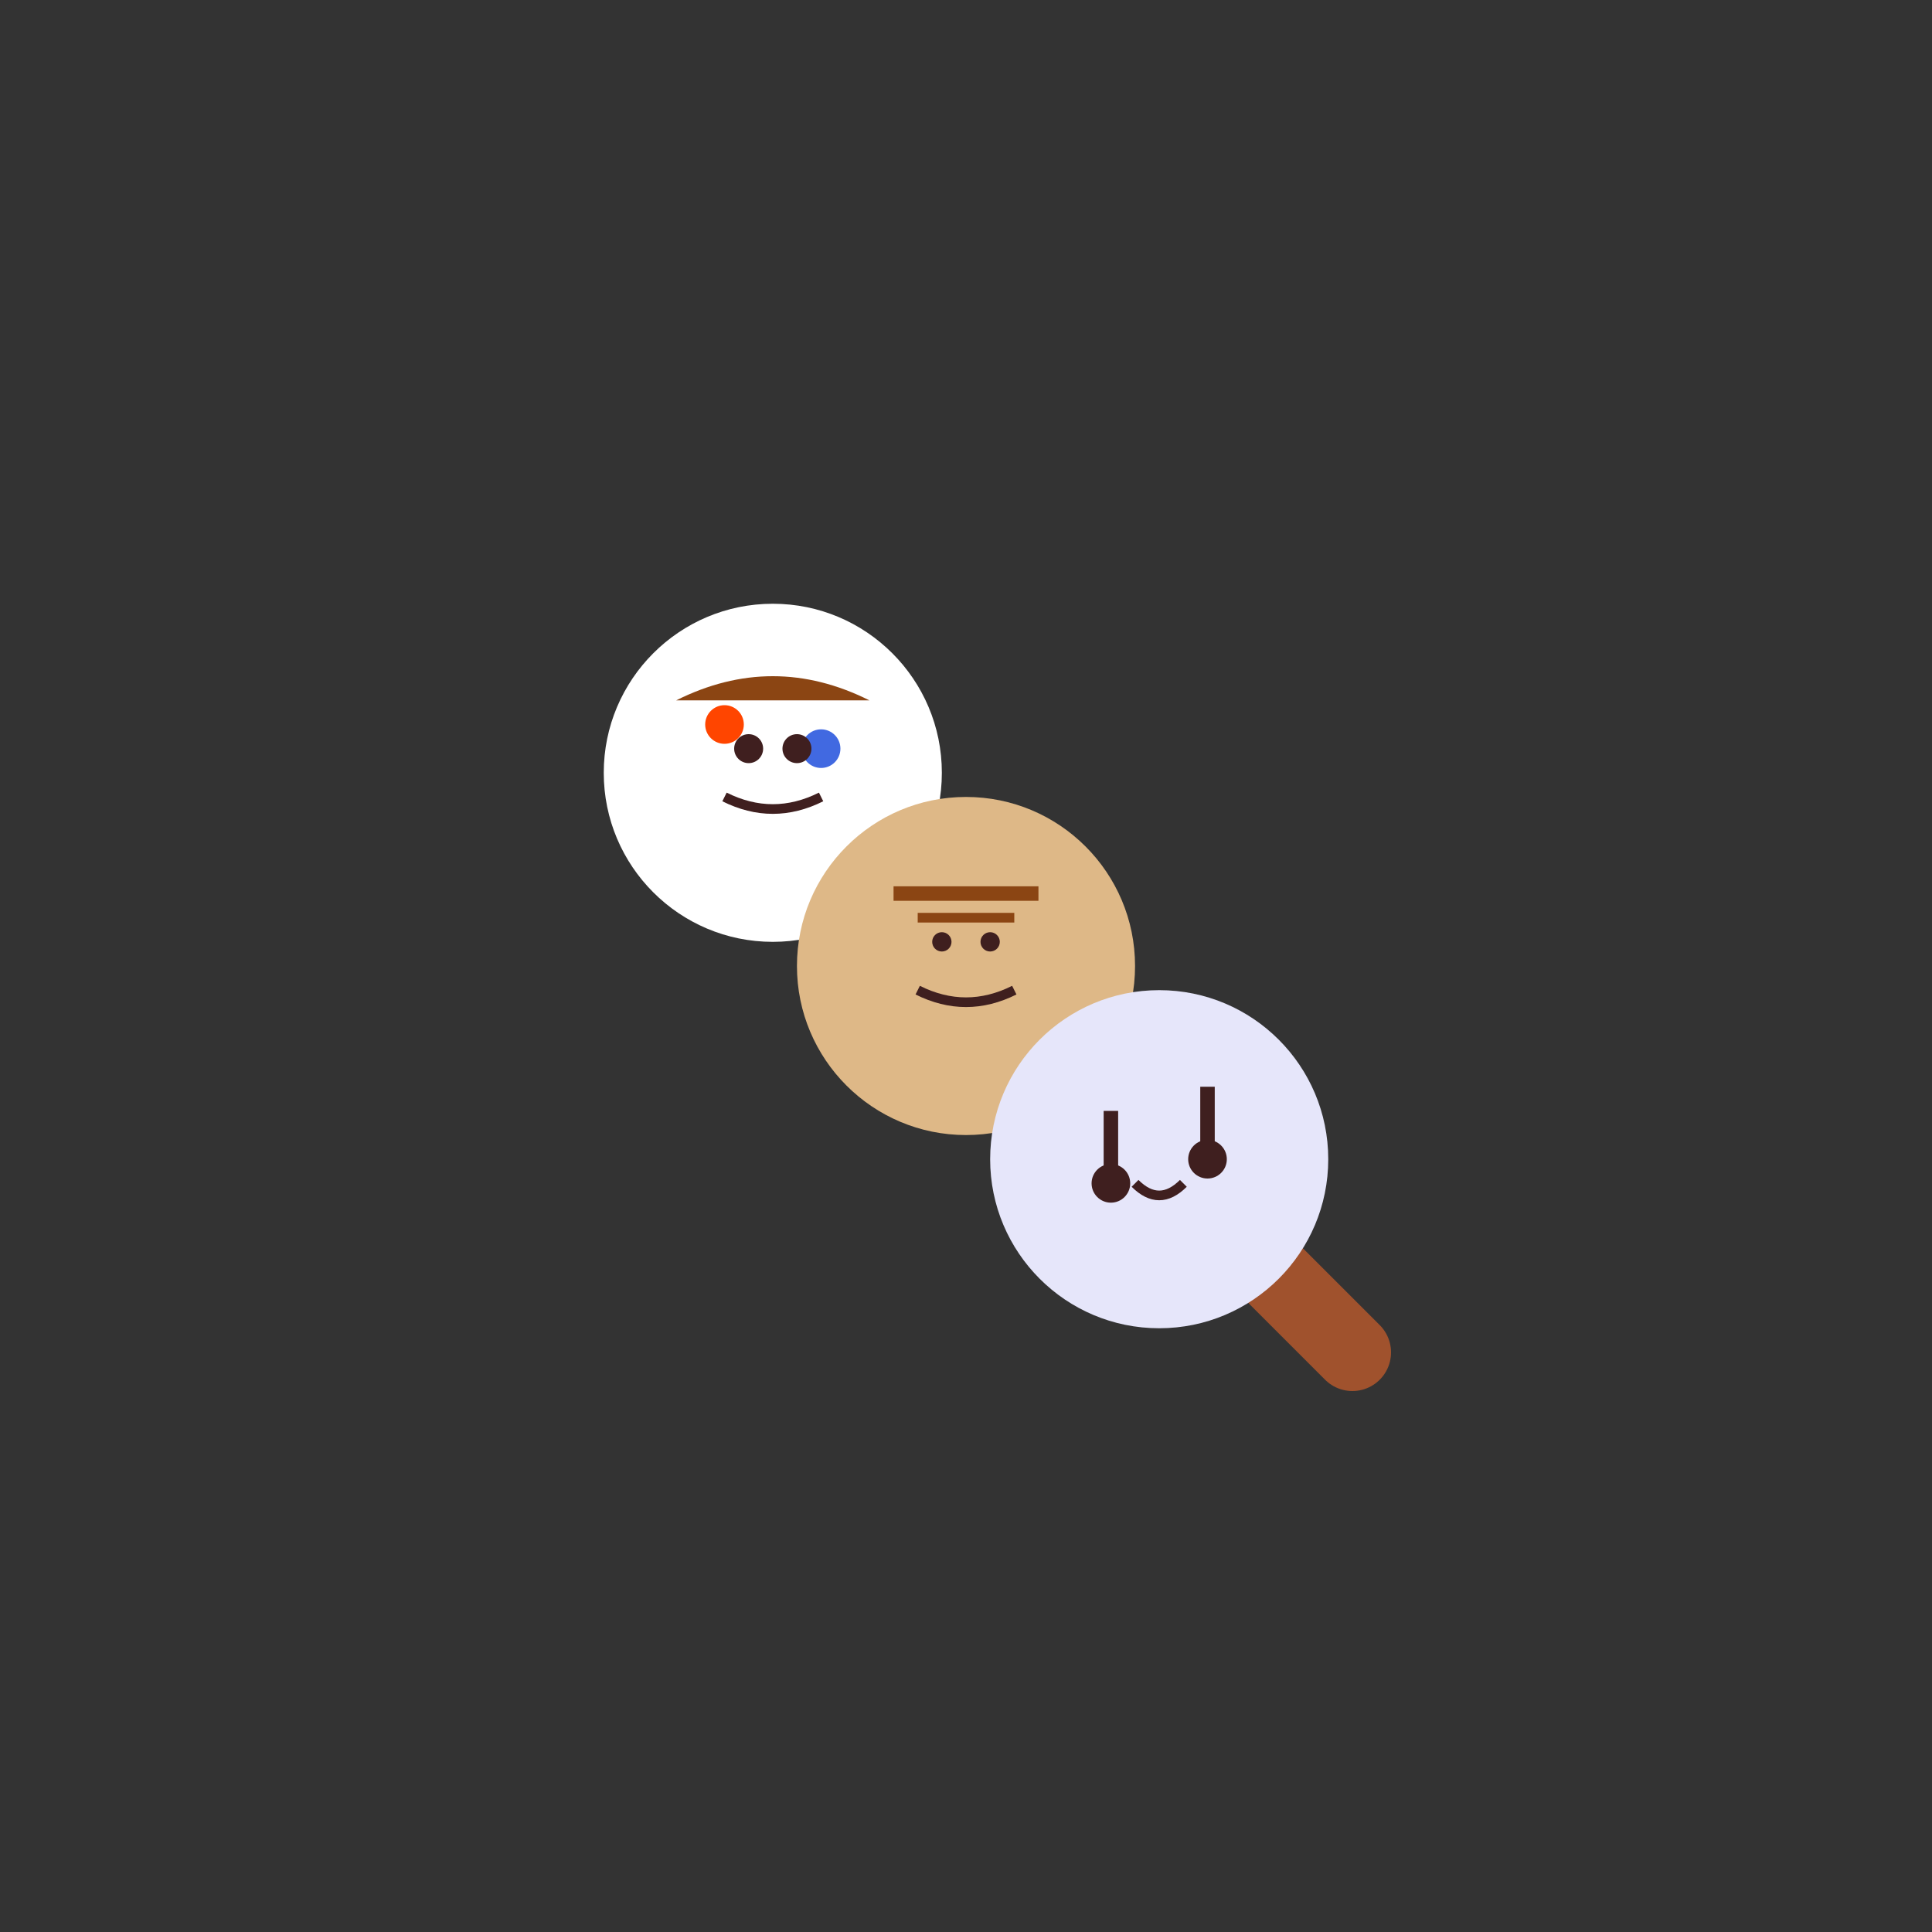 <?xml version="1.0" encoding="UTF-8"?>
<svg width="400" height="400" viewBox="0 0 400 400" fill="none" xmlns="http://www.w3.org/2000/svg">
    <rect x="0" y="0" width="400" height="400" fill="#333333" stroke="none"/>
    <!-- 대각선 막대와 손잡이 -->
    <path d="M160 160 L240 240" stroke="#A0522D" stroke-width="16" stroke-linecap="round"/>
    <path d="M240 240 L280 280" stroke="#A0522D" stroke-width="16" stroke-linecap="round"/>
    
    <!-- 상단 당고 (화가) -->
    <circle cx="160" cy="160" r="35" fill="#FFFFFF"/>
    <!-- 베레모 -->
    <path d="M140 145 Q160 135 180 145" fill="#8B4513"/>
    <!-- 물감 얼룩 -->
    <circle cx="150" cy="150" r="4" fill="#FF4500"/>
    <circle cx="170" cy="155" r="4" fill="#4169E1"/>
    <!-- 예술적인 표정 -->
    <path d="M150 165 Q160 170 170 165" stroke="#3F1F1F" stroke-width="2"/>
    <circle cx="155" cy="155" r="3" fill="#3F1F1F"/>
    <circle cx="165" cy="155" r="3" fill="#3F1F1F"/>

    <!-- 중간 당고 (조각가) -->
    <circle cx="200" cy="200" r="35" fill="#DEB887"/>
    <!-- 조각 도구 -->
    <path d="M185 185 L215 185" stroke="#8B4513" stroke-width="3"/>
    <path d="M190 190 L210 190" stroke="#8B4513" stroke-width="2"/>
    <!-- 진지한 표정 -->
    <path d="M190 205 Q200 210 210 205" stroke="#3F1F1F" stroke-width="2"/>
    <circle cx="195" cy="195" r="2" fill="#3F1F1F"/>
    <circle cx="205" cy="195" r="2" fill="#3F1F1F"/>

    <!-- 하단 당고 (음악가) -->
    <circle cx="240" cy="240" r="35" fill="#E6E6FA"/>
    <!-- 음표 -->
    <path d="M230 230 L230 245" stroke="#3F1F1F" stroke-width="3"/>
    <circle cx="230" cy="245" r="4" fill="#3F1F1F"/>
    <path d="M250 225 L250 240" stroke="#3F1F1F" stroke-width="3"/>
    <circle cx="250" cy="240" r="4" fill="#3F1F1F"/>
    <!-- 열정적인 표정 -->
    <path d="M235 245 Q240 250 245 245" stroke="#3F1F1F" stroke-width="2"/>
</svg> 